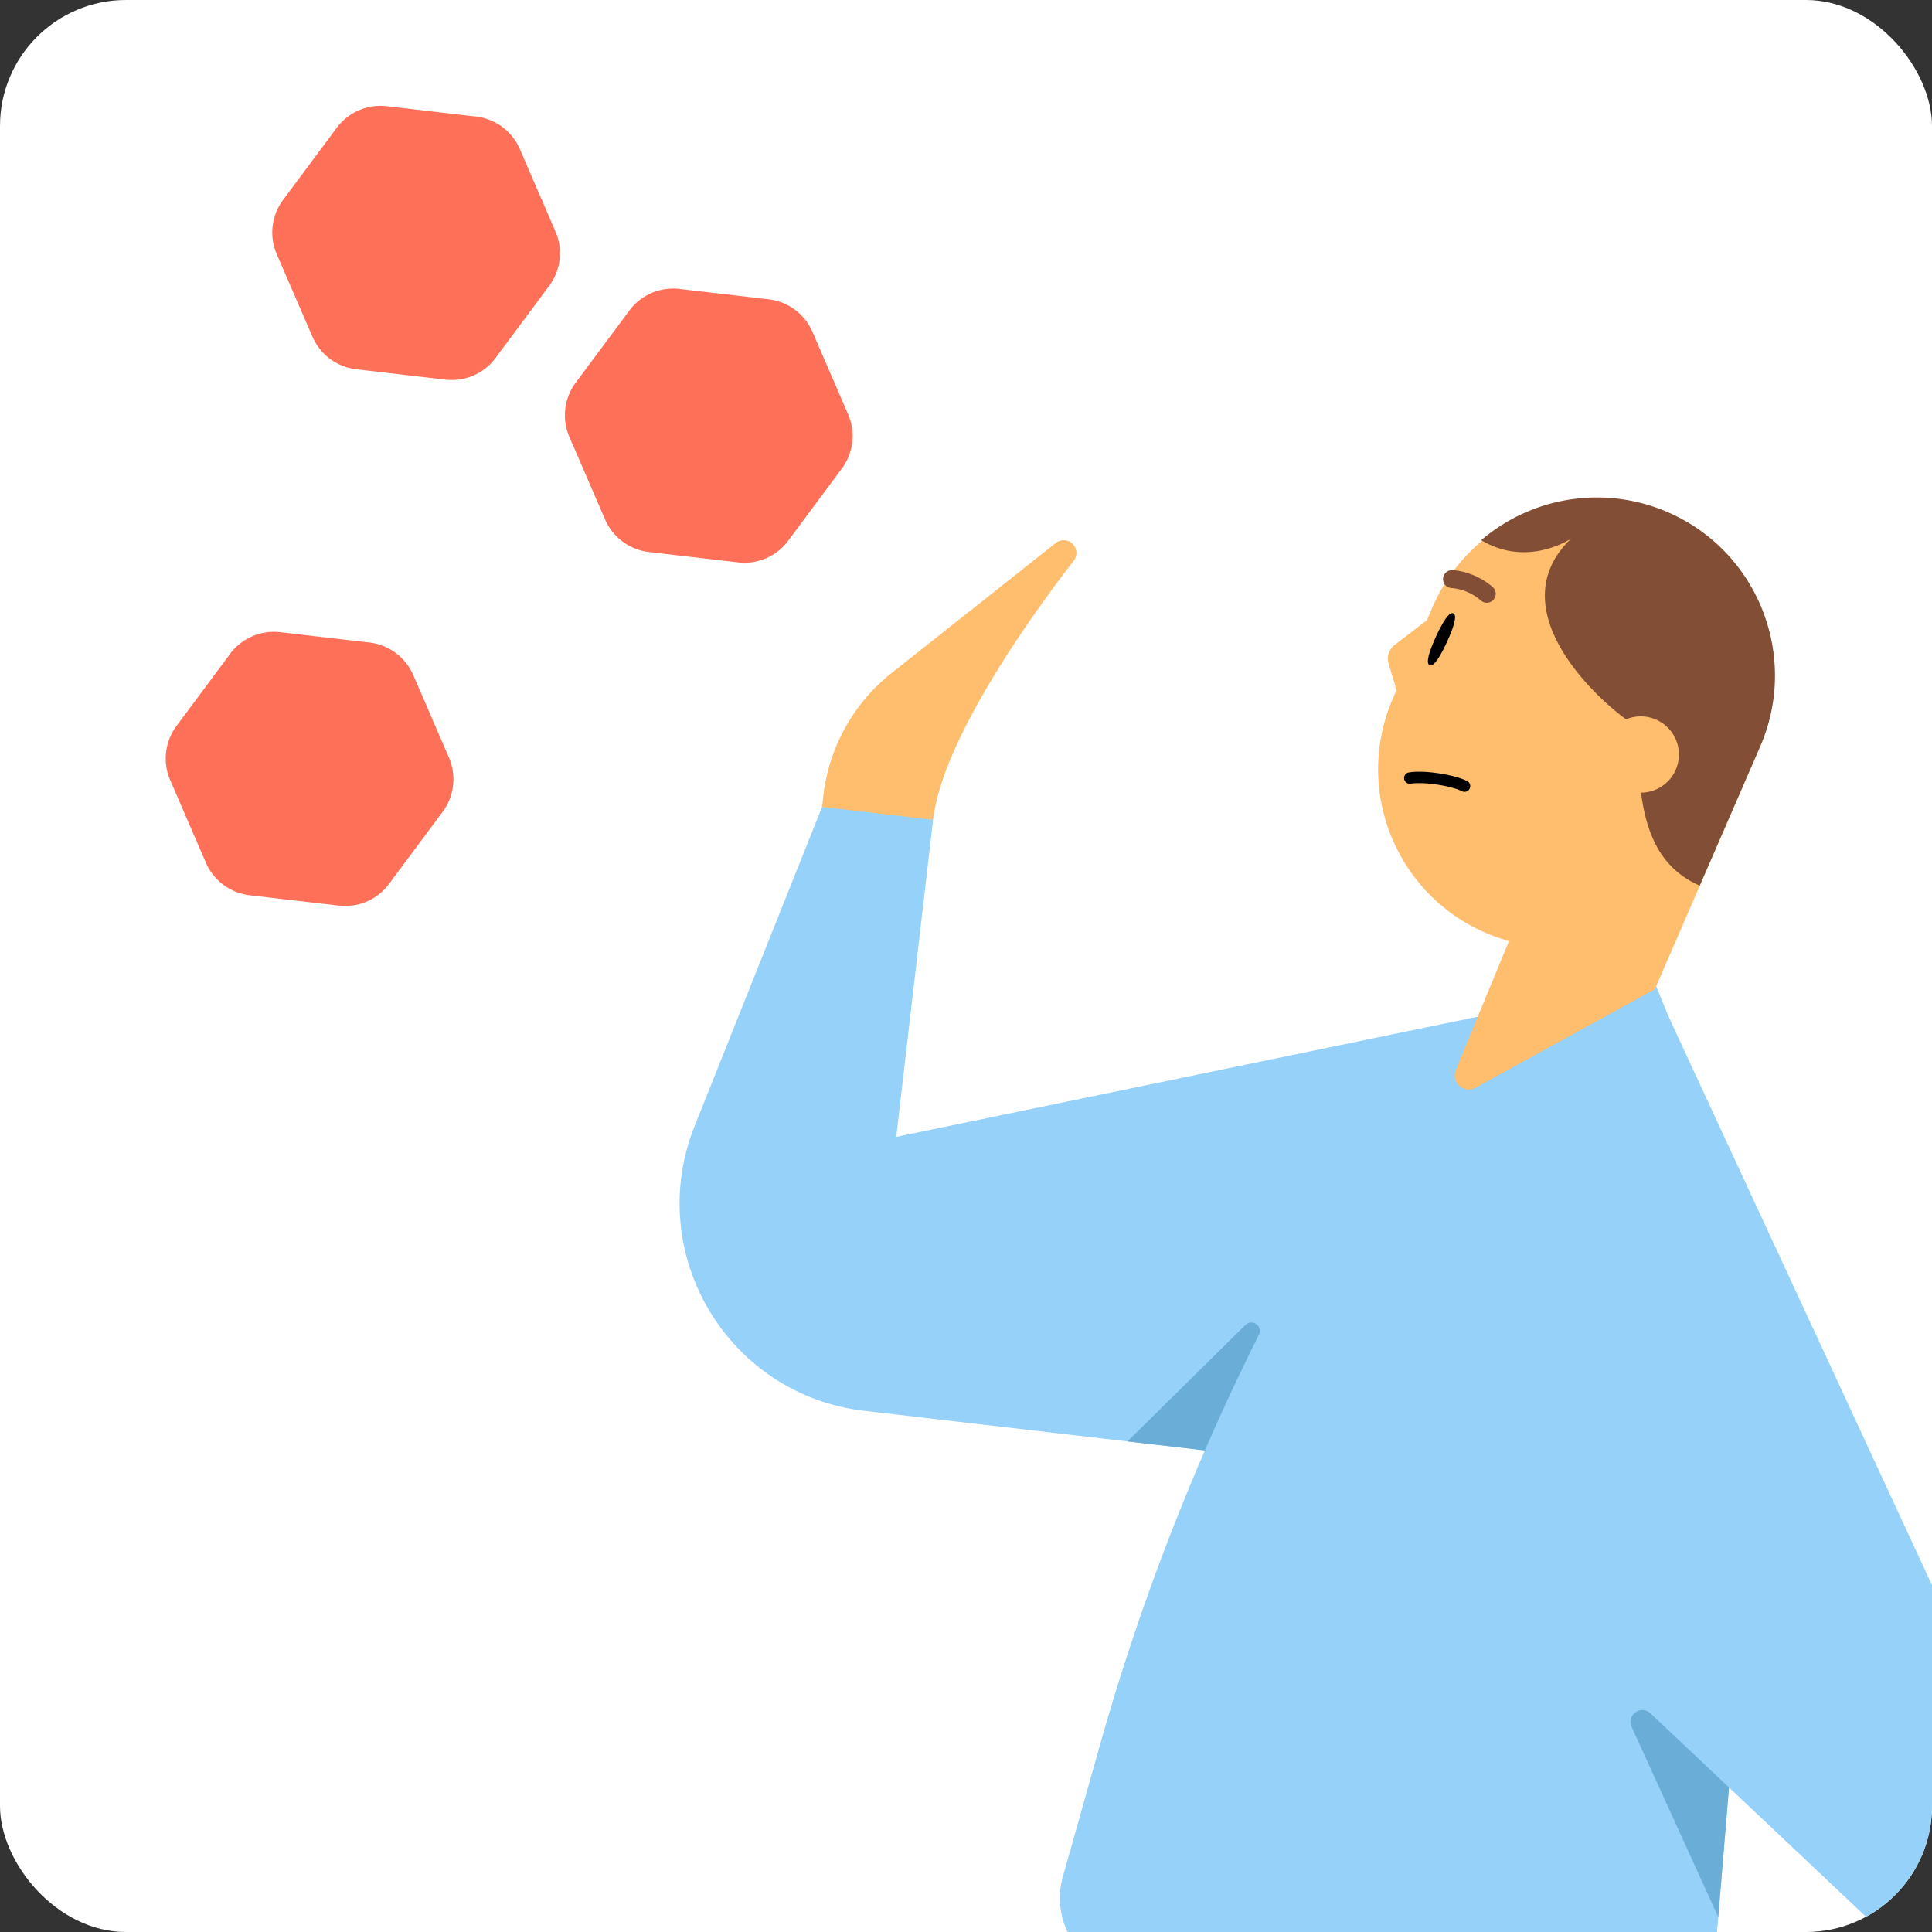 <svg width="97" height="97" viewBox="0 0 97 97" fill="none" xmlns="http://www.w3.org/2000/svg"><rect x="0" y="0" width="97" height="97" fill="#333333" stroke="none"/><g clip-path="url(#clip0_3431_50100)"><rect width="97" height="97" rx="6.326" fill="#fff"/><path d="M86.108 98.184l1.926-23.247a47.083 47.083 0 00-2.701-20.06l-2.319-5.7-11.301 3.283-2.845 4.512a116.992 116.992 0 00-13.652 30.676l-1.856 6.588a3.924 3.924 0 003.324 4.962l24.683 2.867a4.26 4.26 0 004.738-3.881" fill="#95D1F9"/><path d="M43.4 70.835l27.823 3.232 12.017-24.89-42.655 8.813L43.4 70.835z" fill="#95D1F9"/><path d="M46.847 41.159c.487-4.194 5.292-10.722 7.056-12.998a.639.639 0 00-.905-.893l-8.23 6.52a9.2 9.2 0 00-3.428 6.15l-.067.576 2.744.556 2.83.091v-.002z" fill="#FFBD6E"/><path d="M46.847 41.159L43.4 70.836c-6.858-.797-11.085-7.889-8.526-14.299l6.4-16.023 5.572.648v-.003zm30.536 39.689l5.631-31.446 24.02 51.835-4.375 3.464-25.276-23.853z" fill="#95D1F9"/><path d="M18.55 32.26l-4.48-.52a2.737 2.737 0 00-2.516 1.088l-2.693 3.62a2.74 2.74 0 00-.316 2.72l1.791 4.144a2.744 2.744 0 002.2 1.636l4.48.52c.972.114 1.93-.3 2.515-1.088l2.693-3.622a2.74 2.74 0 00.316-2.722l-1.791-4.14a2.743 2.743 0 00-2.199-1.636zM23.9 5.852l-4.48-.52a2.737 2.737 0 00-2.516 1.088l-2.693 3.619a2.74 2.74 0 00-.316 2.722l1.791 4.143a2.744 2.744 0 002.199 1.636l4.48.52c.973.113 1.932-.3 2.516-1.088l2.693-3.623a2.74 2.74 0 00.316-2.721l-1.79-4.14a2.744 2.744 0 00-2.2-1.636zm14.692 9.175l-4.48-.52a2.737 2.737 0 00-2.516 1.088l-2.693 3.62a2.74 2.74 0 00-.316 2.721l1.791 4.143a2.744 2.744 0 002.199 1.636l4.48.52c.973.114 1.932-.3 2.516-1.088l2.693-3.622a2.74 2.74 0 00.316-2.722l-1.791-4.14a2.744 2.744 0 00-2.199-1.636z" fill="#FF7059"/><path d="M63.205 67.018a115.814 115.814 0 00-2.71 5.803l-3.888-.451 5.92-5.844c.34-.337.894.061.678.492zm23.603 22.726l-3.94-3.721c-.475-.447-1.22.085-.95.677l4.35 9.552.54-6.508z" fill="#6AAED8"/><g clip-path="url(#clip1_3431_50100)"><path d="M83.085 49.665l-3.066-2.664-3.8-.86-3.131 7.585c-.254.616.408 1.207.992.886l9.005-4.947z" fill="#FFBD6E"/><path d="M83.085 49.665l5.291-12.192a8.938 8.938 0 00-16.397-7.116l-2.046 4.712c-2.094 4.826.413 10.408 5.41 12.05" fill="#FFBD6E"/><path d="M71.64 31.138l-1.613 1.239a.88.88 0 00-.306.949l.396 1.325 1.022-1.56.502-1.953-.003-.001h.002z" fill="#FFBD6E"/><path d="M88.714 36.565c1.34-4.302-.75-9.014-4.978-10.849a8.937 8.937 0 00-9.367 1.404c2.267 1.364 4.39.002 4.51-.078-3.888 3.743 1.953 8.67 3.263 9.406.026.346.045.705.065 1.071.144 2.675.309 5.717 3.132 6.947l3.036-6.993c.128-.296.241-.599.34-.908z" fill="#824F36"/><path d="M80.622 37.12a1.914 1.914 0 113.513 1.524 1.914 1.914 0 11-3.513-1.524z" fill="#FFBD6E"/><path d="M72.623 29.43a.456.456 0 01-.172-.366.447.447 0 01.458-.438c.044 0 1.09.03 2.032.846a.449.449 0 11-.587.68 2.584 2.584 0 00-1.466-.627.444.444 0 01-.264-.097" fill="#824F36"/><path d="M72.093 31.966c-.329.72-.526 1.334-.316 1.43.21.097.545-.454.875-1.173.329-.72.526-1.334.316-1.43-.21-.097-.545.454-.875 1.173z" fill="#000"/><path fill-rule="evenodd" clip-rule="evenodd" d="M70.842 39.345a.286.286 0 01-.122-.56l.112-.018c.066-.008.16-.017.285-.02.25-.008.618.004 1.113.078.495.073.85.17 1.087.249.118.04.206.076.267.103.03.013.101.05.101.05a.287.287 0 01-.28.5 1.922 1.922 0 00-.271-.11 5.769 5.769 0 00-.989-.225 5.77 5.77 0 00-1.01-.072 1.965 1.965 0 00-.292.025z" fill="#000"/></g></g><defs><clipPath id="clip0_3431_50100"><rect width="97" height="97" rx="6.326" fill="#fff"/></clipPath><clipPath id="clip1_3431_50100"><path fill="#fff" transform="rotate(8.462 -105.66 436.68)" d="M0 0h30.232v33.359H0z"/></clipPath></defs></svg>